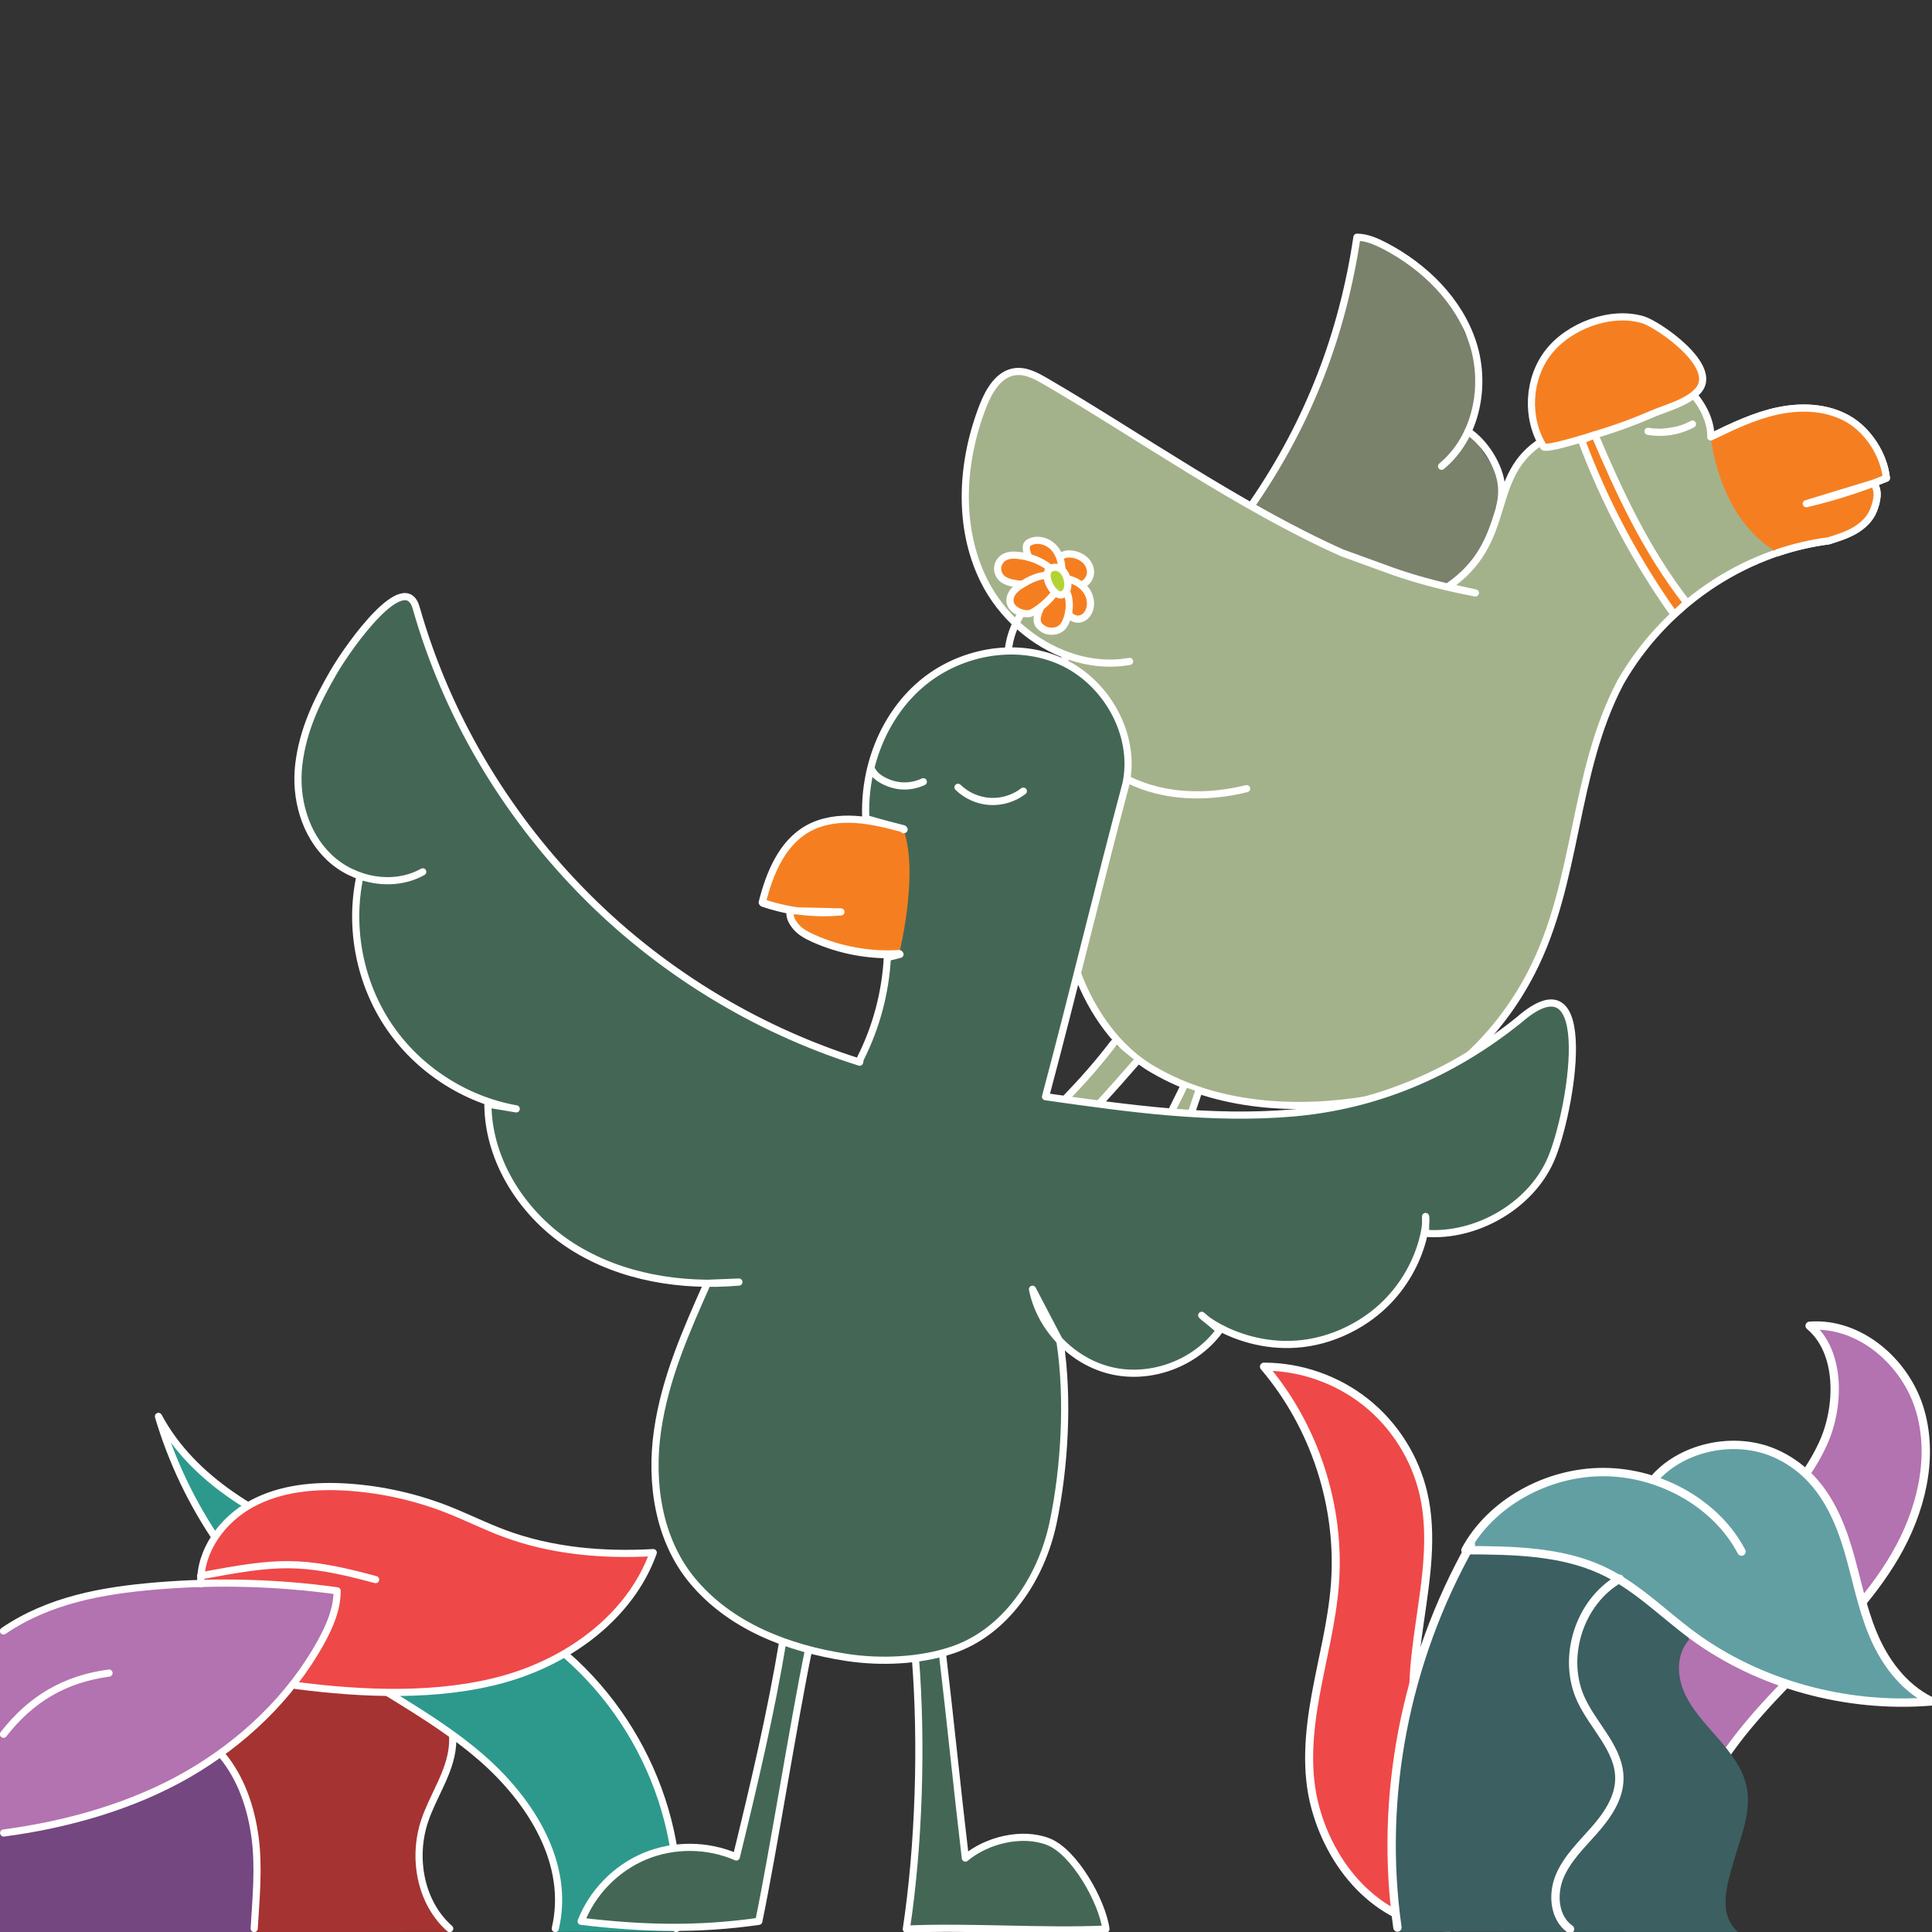 <?xml version="1.0" encoding="UTF-8"?>
<svg xmlns="http://www.w3.org/2000/svg" viewBox="0 0 1080 1080">
  <rect x="0" y="0" width="1080" height="1080" fill="#333333" stroke="none"/>
  <defs>
    <style>
      .cls-1 {
        fill: #b372b0;
      }

      .cls-2 {
        fill: #fff;
      }

      .cls-2, .cls-3, .cls-4, .cls-5, .cls-6, .cls-7, .cls-8, .cls-9, .cls-10 {
        stroke: #fff;
        stroke-linecap: round;
        stroke-linejoin: round;
      }

      .cls-2, .cls-3, .cls-4, .cls-5, .cls-8, .cls-10 {
        stroke-width: 4px;
      }

      .cls-3, .cls-6, .cls-9 {
        fill: none;
      }

      .cls-4 {
        fill: #446755;
      }

      .cls-5 {
        fill: #a4b28b;
      }

      .cls-11, .cls-10 {
        fill: #f57f20;
      }

      .cls-12 {
        fill: #ef4848;
      }

      .cls-6, .cls-7 {
        stroke-width: 4.67px;
      }

      .cls-7 {
        fill: #629fa3;
      }

      .cls-13 {
        fill: #a53332;
      }

      .cls-8 {
        fill: #b3d334;
      }

      .cls-14 {
        fill: #7a826b;
      }

      .cls-15 {
        fill: #2d998c;
      }

      .cls-9 {
        stroke-width: 4.48px;
      }

      .cls-16 {
        fill: #3c5f61;
      }

      .cls-17 {
        fill: #744780;
      }
    </style>
  </defs>
  <g id="leaves">
    <path class="cls-13" d="M241.71,947.96c7.74,8.12,11.77,19.65,10.79,30.82-1.32,14.92-10.81,27.74-15.56,41.95-6.92,20.71-2.23,44.76,14.16,59.19l-120.65.17-43.8-169.93,25.55-18.47,34.87,47.92,94.65,8.36Z"/>
    <path class="cls-3" d="M130.88,1077.24l-43.8-169.93,25.55-18.47,34.87,47.92,94.65,8.36c7.74,8.12,11.77,19.65,10.79,30.82-1.32,14.92-10.81,27.74-15.56,41.95-6.92,20.71-2.38,45.78,14.01,60.21"/>
    <path class="cls-17" d="M141.98,1080H0s0-55.34,0-55.34l111.1-53.44,13.12,10.06c10.73,12.96,16.26,29.6,18.42,46.29s.32,35.64-.66,52.44"/>
    <path class="cls-15" d="M377.88,1079.72c6.64-65.32-25.7-133.12-80.64-169.08-34.17-22.36-74.65-32.41-112.8-46.97-38.15-14.56-76.58-35.92-95.87-71.91,14.88,50.54,46.27,96.07,88.21,127.96,29.56,22.48,64.01,38.25,92.06,62.59,28.05,24.34,49.7,61.46,41.15,97.61l67.89-.19Z"/>
    <path class="cls-3" d="M310.4,1078.09c8.54-36.14-13.51-71.44-41.56-95.78-28.05-24.34-62.49-40.11-92.06-62.59-41.94-31.89-73.33-77.42-88.21-127.96,19.29,35.99,57.72,57.35,95.87,71.91,38.15,14.56,78.64,24.61,112.8,46.97,54.94,35.95,87.43,102.1,80.8,167.43"/>
    <path class="cls-3" d="M111.1,971.22l13.12,10.06c10.73,12.96,16.26,29.6,18.42,46.29s.44,33.68-.54,50.48"/>
    <path class="cls-12" d="M165.35,942.17c37.64,4.88,79.62,6.67,116.18-3.5,36.56-10.17,70.84-35.02,83.65-70.75-28.17,1.6-56.91-.9-83.35-10.75-10.72-3.99-20.97-9.15-31.61-13.34-17.67-6.95-36.4-11.17-55.34-12.47-18.55-1.28-37.9.41-54.23,9.3s-29.01,26.12-28.44,44.7l53.14,56.81Z"/>
    <path class="cls-1" d="M0,1024.66c35.23-4.64,73.94-14.95,104.75-32.67,30.81-17.72,57.59-43.05,74.73-74.18,4.86-8.83,9.02-18.45,8.98-28.53-33.27-4.6-67.04-5.53-100.51-2.77-30.81,2.54-62.37,8.61-87.96,25.97v112.18Z"/>
    <g>
      <path class="cls-1" d="M943.36,1071.59c-11.16-25.84-2.7-46.19,9.89-71.36,12.59-25.17,32.27-45.99,51.99-66.09,19.71-20.1,39.98-40.17,54.16-64.49,14.18-24.31,21.78-53.89,14.02-80.95-7.76-27.06-33.74-49.71-61.81-47.59l.45,3c17.57,14.59,16.47,42.55,6.84,63.26-15.87,34.12-48.56,57.09-81.41,75.43-32.85,18.35-67.96,34.2-94.75,60.61s-54.66,83.48-12.7,128.16"/>
      <path class="cls-6" d="M942.73,1069.29c-6.81-23.54-.69-46.65,10.52-69.06,12.59-25.17,32.27-45.99,51.99-66.09,19.71-20.1,39.98-40.17,54.16-64.49,14.18-24.31,21.78-53.89,14.02-80.95-7.76-27.06-33.74-49.71-61.81-47.59h0c17.57,14.59,16.92,45.55,7.29,66.26-15.87,34.12-48.56,57.09-81.41,75.43-32.85,18.35-67.96,34.2-94.75,60.61s-43.81,67.14-30.15,102.2"/>
      <path class="cls-6" d="M829.24,1069.96c-8.8-7.04-12.87-14.1-16.85-24.64"/>
    </g>
    <path class="cls-3" d="M2.05,1024.66c35.23-4.64,71.9-14.95,102.7-32.67,30.81-17.72,57.59-43.05,74.73-74.18,4.86-8.83,9.02-18.45,8.98-28.53-33.27-4.6-67.04-5.53-100.51-2.77-30.81,2.54-60.43,7.86-86.01,25.21"/>
    <g>
      <path class="cls-12" d="M813.26,1079.1c-37.26-1.22-68.17-32.66-77.98-68.62-5.54-20.3-3.63-41.88.1-62.59,3.73-20.71,9.24-41.16,10.84-62.14,3.33-43.68-11.26-88.46-39.67-121.8,20.48,0,40.89,7.14,56.92,19.88,16.03,12.74,27.58,31.01,32.22,50.96,10.81,46.56-15.43,96.58-1.5,142.31,11.07,36.35,55.45,61.49,93.33,58.56v43.45h-74.26Z"/>
      <path class="cls-9" d="M810.13,1077.6c-37.26-1.22-65.04-31.15-74.85-67.11-5.54-20.3-3.63-41.88.1-62.59,3.73-20.71,9.24-41.16,10.84-62.14,3.33-43.68-11.26-88.46-39.67-121.8,20.48,0,40.89,7.14,56.92,19.88,16.03,12.74,27.58,31.01,32.22,50.96,10.81,46.56-15.43,96.58-1.5,142.31,11.07,36.35,55.45,61.49,93.33,58.56"/>
    </g>
    <path class="cls-3" d="M112.21,885.36c-.56-18.58,12.11-35.82,28.44-44.7s35.68-10.58,54.23-9.3c18.94,1.31,37.67,5.53,55.34,12.47,10.65,4.18,20.89,9.34,31.61,13.34,26.44,9.85,55.18,12.35,83.35,10.75-12.8,35.73-47.08,60.57-83.65,70.75-36.56,10.17-78.55,8.38-116.18,3.5"/>
    <path class="cls-3" d="M1.94,969.45c15.49-19.79,34.1-30.81,59.01-34.2"/>
    <path class="cls-3" d="M209.97,883.01c-42.18-11.45-55.13-10.07-97.79-2.11"/>
    <g>
      <g>
        <path class="cls-6" d="M814.35,911.4c-7.02,8.06-6.79,19.78-2.59,29.32,4.2,9.54,11.75,17.48,18.77,25.54,7.02,8.06,13.81,16.76,16.02,26.83,3.11,14.12-3.19,28.34-7.18,42.27-3.99,13.94-8.81,29.08,2.38,39.29"/>
        <g>
          <path class="cls-16" d="M780.88,1079.92c-10.31-72.96,4.49-148.84,41.36-214.34h62.57s53.73,16.39,53.73,16.39l5.55,34.76c-7.02,8.06-6.79,19.78-2.59,29.32s11.75,17.48,18.77,25.54c7.02,8.06,13.81,16.76,16.02,26.83,3.11,14.12-3.19,28.34-7.18,42.27s-8.81,29.08,2.38,39.29l-190.62-.08Z"/>
          <path class="cls-7" d="M973.51,867.36c-13.7-26.29-44.83-44.3-76.88-44.47-32.04-.17-63.4,17.51-77.44,43.66,25.94.11,52.97.45,76.1,11.1,19.29,8.89,33.94,24.1,50.73,36.49,37.04,27.33,86.04,40.89,133.57,36.97l-.42-.33c-15.64-7.81-25.96-22.35-32.25-37.52-6.29-15.17-9.15-31.29-13.79-46.94-4.65-15.64-11.43-31.32-23.96-42.86-5.64-5.19-12.37-9.44-19.81-12.22-22.29-8.32-50.28-1.5-64.98,15.84"/>
          <path class="cls-6" d="M822.25,863.36c-36.87,65.49-51.39,141.18-41.08,214.14"/>
        </g>
      </g>
      <path class="cls-6" d="M877.66,1078.37c-8.88-6.19-9.98-19.46-5.81-29.45,4.17-9.99,12.26-17.7,19.41-25.83,7.15-8.13,13.8-17.72,13.97-28.54.26-16.51-14.11-29.08-21.19-43.99-11.22-23.6-1.35-55.06,21.34-68.02"/>
    </g>
  </g>
  <g id="Layer_1">
    <path class="cls-14" d="M749.23,180.91c-4.57,13.01-10.43,25.52-16.29,38-3.49,7.45-6.99,14.9-10.48,22.35-3.82,8.14-7.64,16.3-12.12,24.1-2.81,4.9-5.87,9.66-8.93,14.41-.59.92-1.21,1.9-1.27,3-.15,2.89,3.23,4.41,5.84,5.66,6.65,3.18,11.34,9.25,16.25,14.75,25.48,28.59,63.14,45.95,101.42,46.77,7.25.15,14.77-.32,21.2-3.68,4.82-2.52,8.72-6.53,11.93-10.92,2.85-3.9,5.25-8.23,6.32-12.95,3.07-13.53-5.05-26.82-12.8-38.33-7.61-11.29-15.22-22.59-22.82-33.88-1.68-2.49-3.38-5.04-4.19-7.93-.96-3.44-.58-7.09-.19-10.64.67-6.11,1.34-12.21,2.01-18.32.5-4.59,1-9.26.15-13.8-1.07-5.67-5.48-10.09-7.34-15.55-7.77-22.82-22.64-35.8-41.51-43.25-3.62-1.43-9.71-6.63-13.72-6.58s-1.65-1.08-3.38,2.09c-1.18,2.16-.82,6.87-1.2,9.37-1.86,12.02-4.86,23.86-8.89,35.33Z"/>
    <path class="cls-5" d="M859.49,248.25c-28.4,20.34-13.44,54.76-50.19,79.81l15.45,3.4c-14.45-2.71-31.37-6.89-45.87-12.01l-28.68-10.42c-57.46-25.7-114.71-66.21-165.26-95.6-5.42-3.15-11.35-6.49-17.56-5.66-9.08,1.22-14.53,10.56-17.86,19.09-12.16,31.12-14.4,67.38.34,97.36,9.7,19.72,27.7,35.7,48.25,42.67l-2.72-.98c-.57,7.37.05,15.5,1.82,23.3l.13.52c-10.38,16.04-11.88,40-12.12,59.11-.25,19.81-.2,32.94,4.01,52.3,2.87,13.23,8.19,30.28,13.05,42.91,7.93,21.43,22.69,42.84,42.84,54.15,35.68,20.76,79.84,23.13,120,16.43,20.57-3.53,39.56-12.78,56.34-25.01,13.79-12.85,25.47-28.34,34.46-45.7,26.51-51.16,23.06-111.44,49.91-162.43,24.28-42.48,67.85-72.87,116.36-79.17,5.01-1.56,10.06-3.14,14.6-5.76,4.54-2.63,8.58-6.43,10.51-11.31,1.93-4.88,3.42-11.23-.11-15.1l-37.45,11.41c15.27-3.58,30.25-8.36,44.77-14.28-1.39-13.04-10.09-26.62-21.48-33.12-11.67-6.66-26.02-7.27-39.17-4.49-13.15,2.79-25.39,8.7-37.48,14.56,0,0,.78-10.92-9.12-22.83"/>
    <path class="cls-11" d="M993.7,308.94c9.22-3.11,18.75-5.34,28.49-6.61,5.01-1.56,10.06-3.14,14.6-5.76,4.54-2.63,8.58-6.43,10.51-11.31,1.93-4.88,3.42-11.23-.11-15.1l-37.45,11.41c15.27-3.58,30.25-8.36,44.77-14.28-1.39-13.04-10.09-26.62-21.48-33.12-11.67-6.66-26.02-7.27-39.17-4.49-13.15,2.79-25.39,8.7-37.48,14.56,0,0,3.81,45.43,37.34,64.69Z"/>
    <path class="cls-3" d="M993.7,308.94c9.22-3.11,18.75-5.34,28.49-6.61,5.01-1.56,10.06-3.14,14.6-5.76,4.54-2.63,8.58-6.43,10.51-11.31,1.93-4.88,3.42-11.23-.11-15.1l-37.45,11.41c15.27-3.58,30.25-8.36,44.77-14.28-1.39-13.04-10.09-26.62-21.48-33.12-11.67-6.66-26.02-7.27-39.17-4.49-13.15,2.79-25.39,8.7-37.48,14.56"/>
    <path class="cls-3" d="M598.11,366.9c10.69,3.63,22.08,4.82,33.34,2.83"/>
    <path class="cls-10" d="M862.79,249.66c-9.9-15.92-8.75-37.95,2.75-52.75,11.5-14.8,34.93-23.56,52.88-18.17,8.45,2.54,42.46,25.79,31.09,39.35-5.84,6.97-18.06,9.89-26.32,13.48-9.23,4.02-18.69,7.51-28.32,10.46-3.17.97-30.68,9.89-32.09,7.63Z"/>
    <path class="cls-2" d="M921.26,241.1c8.42,1.47,17.32.03,24.84-4.03"/>
    <path class="cls-3" d="M700.6,281.02c31.06-45.35,49.81-94.05,57.94-148.42,5.52.06,10.75,2.35,15.65,4.9,22.24,11.62,41.53,30.56,49.2,54.46s1.81,52.73-17.55,68.69"/>
    <path class="cls-3" d="M820.64,241.16c9.26,6.05,17.63,19.19,18.67,30.19.38,4.01.09,8.1-1.02,11.97"/>
    <path class="cls-3" d="M630.6,435.83c5.2,2.54,10.69,4.52,16.29,5.89,16.34,4,33.63,3.15,49.97-.86"/>
    <path class="cls-5" d="M622.52,583.1c-8.82,11.54-17.02,20.79-27.09,31.26l-4.99,7.74,2.01,11.47,11.92,3.86,10.19-20.58c7.44-8.16,13.55-15.06,20.79-23.4"/>
    <path class="cls-5" d="M661.62,607.45c-2.48,5.31-4.44,8.89-6.92,14.2l-5.69,10.24,10.74,4.87,6.42-15.11,3.79-11.29"/>
    <path class="cls-3" d="M597.21,389.22c1.59,7.01,4.11,13.74,7.53,19.43,7.24,12.01,14.51,18.94,25.85,27.19"/>
    <path class="cls-10" d="M935.66,343.68c2.63-2.29,5.18-4.67,7.65-7.13l-.4.38c-22.47-28.93-37.11-60.32-51.38-93.86l-.23.09-7.73,3.17.52-.19c12.76,34.07,29.92,66.5,50.92,96.22"/>
  </g>
  <g id="Layer_2">
    <path class="cls-2" d="M563.6,363.88c.76-7.57,3.29-14.29,7.21-20.8"/>
    <path class="cls-11" d="M595.87,309.94c-2.13-.23-4.26-.98-5.77-2.5-1.22-1.23-1.98-2.89-3.35-3.94-1.86-1.44-4.41-1.46-6.76-1.42-1.13.02-2.28.04-3.35.4s-2.07,1.1-2.46,2.16c-.52,1.45.17,3.2-.61,4.52-.92,1.55-3.13,1.48-4.93,1.49-2.15.02-4.29.46-6.28,1.29-1.51.63-2.95,1.5-3.99,2.77s-1.61,2.97-1.27,4.57c.36,1.72,1.72,3.1,3.27,3.94s3.29,1.23,5,1.66c.58.15,1.22.34,1.53.85.15.25.2.55.23.84.12,1.27-.2,2.58-.9,3.65-.65,1.01-1.62,1.82-2.05,2.94-.56,1.47-.05,3.12.6,4.56.5,1.12,1.11,2.21,2,3.05,2.44,2.29,6.22,2.05,9.55,1.73.64-.06,1.32-.11,1.9.17.63.3,1.03.95,1.27,1.61.76,2.08.36,4.71,1.96,6.24.57.54,1.32.86,2.07,1.09,2.33.7,4.93.66,7.12-.39s3.92-3.15,4.26-5.56c.06-.41.11-.88.46-1.1.23-.14.52-.13.79-.11,1.98.15,3.94.46,5.87.92.95.23,1.92.49,2.89.45s2-.42,2.54-1.24c.38-.57.48-1.28.56-1.96.59-4.52,1.12-9.36-.91-13.44-.53-1.06-1.24-2.19-.93-3.33.25-.93,1.11-1.54,1.74-2.28,1.78-2.12,1.5-5.41.07-7.79-1.27-2.12-3.34-3.89-5.36-5.27-1.91-1.3-4.51-.33-6.76-.57Z"/>
    <path class="cls-8" d="M593.67,332.47c6.21-2.01,3.01-16.57-4.72-15.28-8.42,1.41-.31,16.91,4.72,15.28Z"/>
    <path class="cls-3" d="M584.48,321.62c-4.57.36-8.81,2.45-12.74,4.81-1.87,1.12-3.74,2.34-5.14,4.02s-2.3,3.89-1.96,6.05c.58,3.67,4.45,5.95,8.13,6.47,1.02.15,2.08.19,3.08-.08.79-.22,1.52-.63,2.22-1.06,4.33-2.64,8.16-6.07,11.26-10.08"/>
    <path class="cls-3" d="M586.67,317.32c-4.97-3.89-11.11-6.17-17.38-6.85-2.92-.32-6.09-.24-8.49,1.44-1.77,1.24-2.94,3.3-3.1,5.46s.71,4.37,2.29,5.84c1.5,1.4,3.51,2.11,5.51,2.59,1.66.4,3.35.68,5.06.82"/>
    <path class="cls-3" d="M582.07,339.06c-.87,1.64-1.91,4-2.21,5.82s.05,3.87,1.38,5.16c1.34,1.31,3.04,2.4,4.92,2.69s4.19.13,5.92-.85c1.16-.66,1.97-1.33,2.69-2.47,3.17-5.05,3.94-12.88,1.61-18.37"/>
    <path class="cls-3" d="M575.03,311.4c-.48-1.1-.85-2.25-1.12-3.42-.3-1.28-.43-2.74.33-3.82.43-.61,1.11-1.01,1.8-1.31,4.24-1.86,9.46-.36,12.72,2.92s4.74,8.02,4.86,12.64"/>
    <path class="cls-3" d="M597.36,342.31c.03,1.76,1.78,2.9,3.43,3.5s3.57.27,5.05-.68,2.54-2.48,3.14-4.14c1.38-3.8.37-8.23-2.12-11.42s-6.27-5.19-10.23-6.04"/>
    <path class="cls-3" d="M593.24,310.98c1.76-1.36,4.27-1.53,6.52-1.14,2.7.46,5.27,1.67,7.12,3.55s2.92,4.45,2.72,6.99-1.76,4.99-4.16,6.23"/>
    <path class="cls-4" d="M452.02,922.12c-8.08,39.02-19.77,112.89-27.85,151.91-33.99,4.9-65.21,4.08-99.31,0,6.37-16.27,19.57-29.75,35.72-36.44,16.14-6.7,35.01-6.53,51.02.46,9.78-39.97,19.35-80.47,25.97-120.45"/>
    <path class="cls-4" d="M526.79,924.02c4.49,37.77,8.36,76.89,12.85,114.66,12-10.08,31.69-14.85,46.3-9.2,14.61,5.65,30.19,33.38,32.29,48.9-35.68,1.59-75.9-1.59-111.59,0,7.1-47.01,8.82-103.78,5.1-151.18"/>
    <path class="cls-4" d="M236.32,487.36c-16.46,9.29-38.62,4.94-52.29-8.1-13.68-13.04-19.23-33.2-17-51.96,2.22-18.76,9.8-34.9,19.27-51.25s40.2-58.49,46.38-36.14c16.88,59.36,48.85,113.46,91.86,157.7,43.02,44.25,97.14,77.61,156,96.15l.36-1.86c8.9-17.56,14.09-36.99,15.13-56.64l7.07-1.77c-16.43,1.02-33.1-1.99-48.13-8.71-3.67-1.64-7.35-3.58-9.9-6.7-2.11-2.58-3.53-5.57-2.9-8.55l28.37.67c-6.32.57-14.35.73-23.52-.48-8.08-1.07-14.98-2.92-20.49-4.81,4.06-16.08,10.93-33.01,25.36-41.19,7.96-4.52,17.44-5.81,26.58-5.24,9.14.57,18.07,2.89,26.93,5.2l-21.41-6.13c-1.25-27.9,9.5-56.71,30.67-74.93,21.17-18.22,52.83-24.39,78.32-12.98s42.26,41.05,36.48,68.37c-15.56,58.28-29.45,116.77-45.01,175.05,45.92,6.53,92.31,13.08,138.52,9.06,46.2-4.02,88.68-21.78,126.14-51.95,44.61-38.81,29.1,52.24,17.76,78.15-11.34,25.91-41.76,43.3-69.96,41.12v-9.43c1.26,5.42-4.57,44.25-43.07,63.32-40.6,20.11-76.52-2.17-82.07-8.06l10,8.37c-13.26,18.26-37.76,27.57-59.8,22.74-22.04-4.83-40.39-23.54-44.8-45.68l15.4,29.44c4.79,31.25,2.66,70.39-3.93,101.31-6.59,30.93-26.4,60.92-56.38,70.96-18.12,6.07-40.03,6.99-58.92,4.1-32.9-5.04-65.39-17.52-86.54-43.22-18.69-22.71-23.42-54.4-19.25-83.52,4.17-29.12,15.87-55.53,27.84-82.4l17.66-.7c-32.13,2.77-65.7-2.52-92.96-19.75s-47.19-47.48-47.36-79.73l15.85,2.67c-28.63-5.07-54.93-22.15-71.19-46.25s-22.27-54.88-16.27-83.32"/>
    <path class="cls-3" d="M535.53,440.11c4.76,4.64,11.22,7.5,17.86,7.89s13.39-1.69,18.66-5.74"/>
    <path class="cls-3" d="M487.23,430.11c1.53,3.3,4.78,5.46,8.09,6.96,6.79,3.08,14.11,3.04,20.83-.07"/>
    <path class="cls-11" d="M502.65,533.06c2.82-12.26,4.8-24.64,5.52-37.2.62-10.91.31-22.27-3.23-32.62-8.86-2.31-17.79-4.63-26.93-5.2-9.14-.57-18.61.72-26.58,5.24-14.43,8.18-21.3,25.11-25.36,41.19,5.51,1.88,12.41,3.74,20.49,4.81,9.17,1.21,17.2,1.05,23.52.48l-28.37-.67c-.63,2.98.79,5.97,2.9,8.55,2.54,3.11,6.23,5.06,9.9,6.7,15.03,6.72,31.7,9.73,48.13,8.71Z"/>
    <path class="cls-3" d="M505.12,463.77c-.06-.17-.12-.35-.17-.52-8.86-2.31-17.79-4.63-26.93-5.2-9.14-.57-18.61.72-26.58,5.24-14.43,8.18-21.3,25.11-25.36,41.19,5.51,1.88,12.41,3.74,20.49,4.81,9.17,1.21,17.2,1.05,23.52.48l-28.37-.67c-.63,2.98.79,5.97,2.9,8.55,2.54,3.11,6.23,5.06,9.9,6.7,15.03,6.72,31.7,9.73,48.13,8.71"/>
  </g>
</svg>